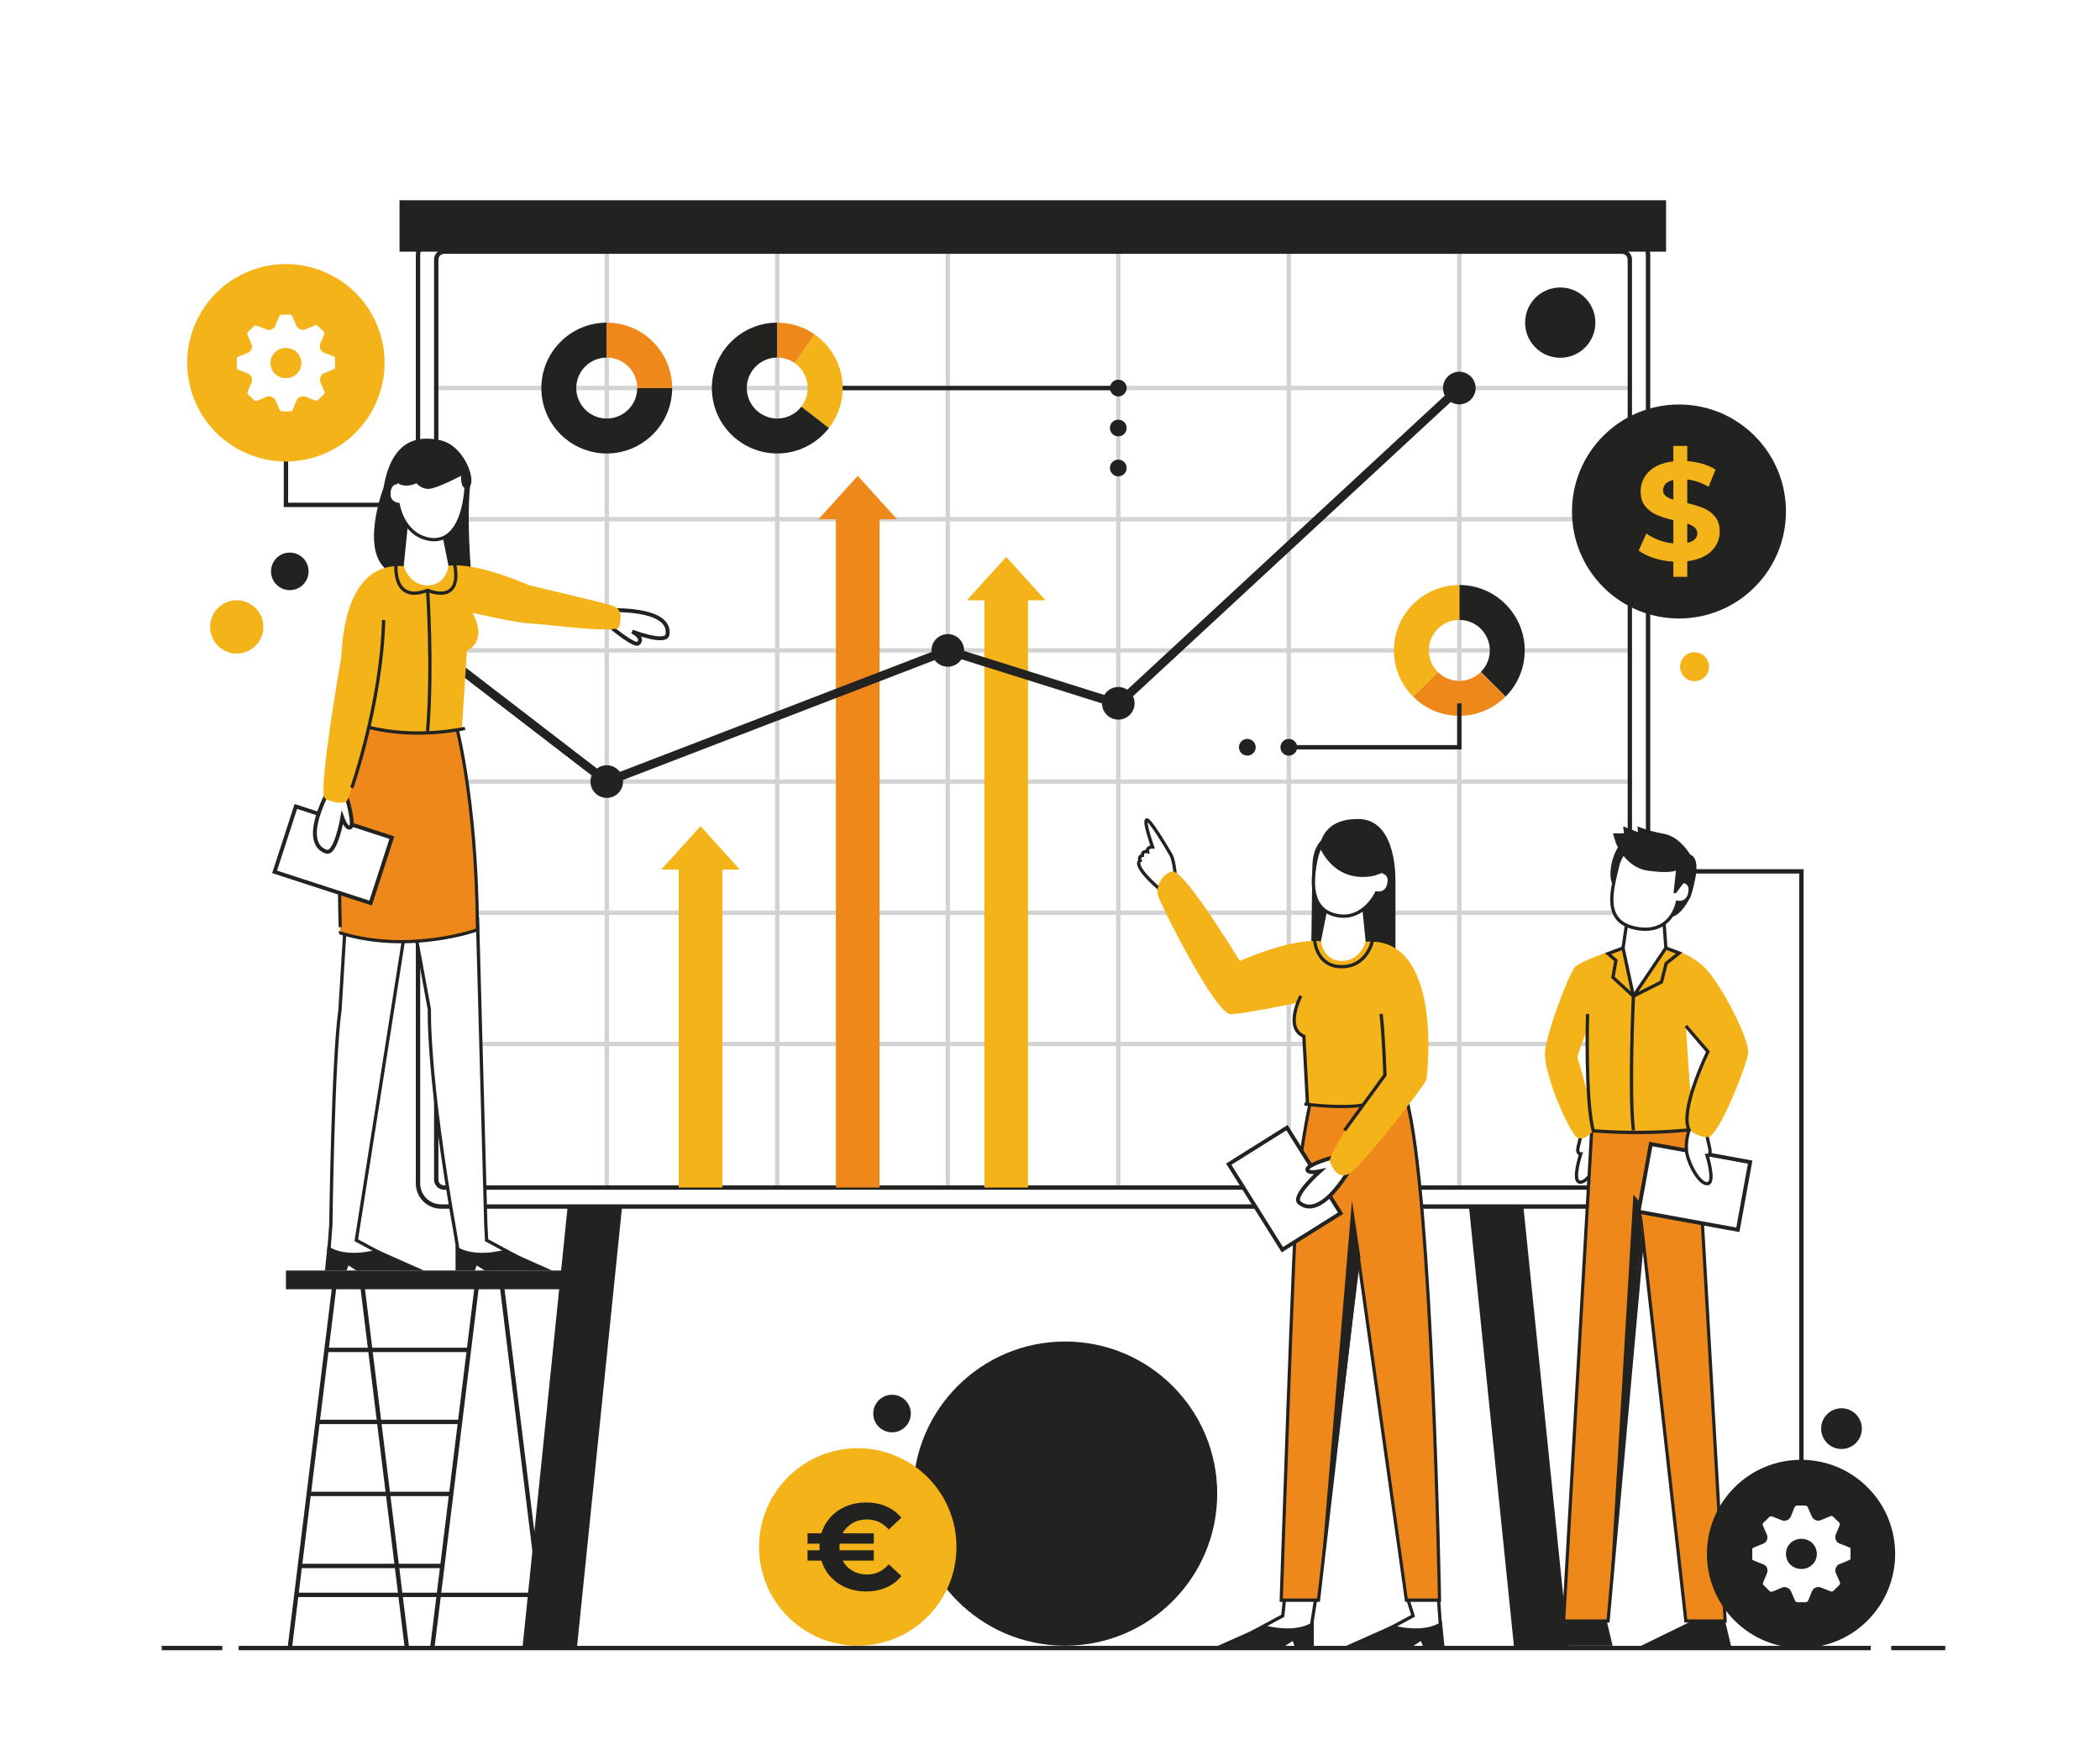 <?xml version="1.0" encoding="utf-8"?>
<!-- Generator: Adobe Illustrator 27.5.0, SVG Export Plug-In . SVG Version: 6.00 Build 0)  -->
<svg version="1.1" xmlns="http://www.w3.org/2000/svg" xmlns:xlink="http://www.w3.org/1999/xlink" x="0px" y="0px"
	 viewBox="0 0 600 500" style="enable-background:new 0 0 600 500;" xml:space="preserve">
<g id="BACKGROUND">
	<rect style="fill:#FFFFFF;" width="600" height="500"/>
</g>
<g id="OBJECTS">
	<g>
		<g>
			<path style="fill:#FFFFFF;stroke:#222221;stroke-width:1.248;stroke-miterlimit:10;" d="M464.29,344.669H126.017
				c-3.637,0-6.586-2.949-6.586-6.586V73.061c0-3.637,2.949-6.586,6.586-6.586H464.29c3.637,0,6.586,2.949,6.586,6.586v265.022
				C470.876,341.72,467.927,344.669,464.29,344.669z"/>
			<g style="opacity:0.2;">
				
					<line style="fill:none;stroke:#222221;stroke-width:1.248;stroke-miterlimit:10;" x1="173.358" y1="71.894" x2="173.358" y2="339.249"/>
				
					<line style="fill:none;stroke:#222221;stroke-width:1.248;stroke-miterlimit:10;" x1="222.076" y1="71.894" x2="222.076" y2="339.249"/>
				
					<line style="fill:none;stroke:#222221;stroke-width:1.248;stroke-miterlimit:10;" x1="270.794" y1="71.894" x2="270.794" y2="339.249"/>
				
					<line style="fill:none;stroke:#222221;stroke-width:1.248;stroke-miterlimit:10;" x1="319.512" y1="71.894" x2="319.512" y2="339.249"/>
				
					<line style="fill:none;stroke:#222221;stroke-width:1.248;stroke-miterlimit:10;" x1="368.231" y1="71.894" x2="368.231" y2="339.249"/>
				
					<line style="fill:none;stroke:#222221;stroke-width:1.248;stroke-miterlimit:10;" x1="416.949" y1="71.894" x2="416.949" y2="339.249"/>
				
					<line style="fill:none;stroke:#222221;stroke-width:1.248;stroke-miterlimit:10;" x1="124.639" y1="110.853" x2="465.869" y2="110.853"/>
				
					<line style="fill:none;stroke:#222221;stroke-width:1.248;stroke-miterlimit:10;" x1="124.639" y1="148.326" x2="465.869" y2="148.326"/>
				
					<line style="fill:none;stroke:#222221;stroke-width:1.248;stroke-miterlimit:10;" x1="465.869" y1="185.799" x2="124.639" y2="185.799"/>
				
					<line style="fill:none;stroke:#222221;stroke-width:1.248;stroke-miterlimit:10;" x1="124.639" y1="223.272" x2="465.869" y2="223.272"/>
				
					<line style="fill:none;stroke:#222221;stroke-width:1.248;stroke-miterlimit:10;" x1="124.639" y1="260.745" x2="465.869" y2="260.745"/>
				
					<line style="fill:none;stroke:#222221;stroke-width:1.248;stroke-miterlimit:10;" x1="124.639" y1="298.218" x2="465.869" y2="298.218"/>
			</g>
			<path style="fill:none;stroke:#222221;stroke-width:1.248;stroke-miterlimit:10;" d="M463.421,339.249H126.886
				c-1.241,0-2.247-1.006-2.247-2.247V74.141c0-1.241,1.006-2.247,2.247-2.247h336.534c1.241,0,2.247,1.006,2.247,2.247v262.862
				C465.667,338.243,464.661,339.249,463.421,339.249z"/>
			<rect x="114.149" y="57.205" style="fill:#222221;" width="361.871" height="14.689"/>
			<polygon style="fill:#222221;" points="164.827,470.795 149.273,470.795 162.187,344.669 177.742,344.669 			"/>
			<polygon style="fill:#222221;" points="432.61,470.795 448.165,470.795 435.25,344.669 419.696,344.669 			"/>
		</g>
		
			<line style="fill:none;stroke:#222221;stroke-width:1.248;stroke-miterlimit:10;" x1="236.839" y1="110.853" x2="319.512" y2="110.853"/>
		<g>
			<polygon style="fill:#EE881A;" points="251.308,339.249 251.308,148.326 256.299,148.326 245.07,135.928 233.842,148.326 
				238.832,148.326 238.832,339.249 			"/>
			<polygon style="fill:#F4B319;" points="293.728,339.249 293.728,171.482 298.719,171.482 287.49,159.084 276.261,171.482 
				281.252,171.482 281.252,339.249 			"/>
			<polygon style="fill:#F4B319;" points="206.394,339.249 206.394,248.413 211.384,248.413 200.156,236.014 188.927,248.413 
				193.917,248.413 193.917,339.249 			"/>
			<polyline style="fill:none;stroke:#222221;stroke-width:2.495;stroke-miterlimit:10;" points="124.639,185.799 173.358,223.272 
				270.794,185.799 319.512,201.098 416.949,110.853 			"/>
			<circle style="fill:#222221;" cx="173.358" cy="223.272" r="4.658"/>
			<circle style="fill:#222221;" cx="270.794" cy="185.799" r="4.658"/>
			<circle style="fill:#222221;" cx="319.512" cy="200.913" r="4.658"/>
			<circle style="fill:#222221;" cx="416.949" cy="110.853" r="4.658"/>
			<g>
				<path style="fill:#222221;" d="M173.358,119.56c-4.801,0-8.707-3.906-8.707-8.707c0-4.801,3.906-8.707,8.707-8.707v-9.981
					c-10.304,0-18.688,8.384-18.688,18.688c0,10.305,8.384,18.688,18.688,18.688s18.688-8.384,18.688-18.688h-9.981
					C182.065,115.654,178.159,119.56,173.358,119.56z"/>
				<path style="fill:#EE881A;" d="M173.358,92.165L173.358,92.165l0,9.981h0c4.801,0,8.707,3.906,8.707,8.707h9.981
					C192.046,100.549,183.662,92.165,173.358,92.165z"/>
			</g>
			<g>
				<path style="fill:#F4B319;" d="M232.745,95.531l-5.698,8.183c2.255,1.575,3.737,4.186,3.737,7.139
					c0,2.004-0.687,3.846-1.829,5.319l7.885,6.097c2.451-3.162,3.926-7.116,3.926-11.416
					C240.765,104.515,237.585,98.912,232.745,95.531z"/>
				<path style="fill:#222221;" d="M222.076,119.56c-4.801,0-8.707-3.906-8.707-8.707c0-4.801,3.906-8.707,8.707-8.707c0,0,0,0,0,0
					v-9.981c0,0,0,0,0,0c-10.305,0-18.688,8.384-18.688,18.688c0,10.305,8.384,18.688,18.688,18.688
					c6.004,0,11.342-2.858,14.763-7.272l-7.885-6.097C227.36,118.229,224.873,119.56,222.076,119.56z"/>
				<path style="fill:#EE881A;" d="M227.047,103.714l5.698-8.183c-3.029-2.115-6.703-3.366-10.669-3.366v9.981
					C223.924,102.146,225.636,102.729,227.047,103.714z"/>
			</g>
			<g>
				<path style="fill:#222221;" d="M416.949,167.111v9.981c4.801,0,8.707,3.906,8.707,8.707c0,2.4-0.977,4.577-2.553,6.154
					l7.054,7.054c3.384-3.384,5.48-8.056,5.48-13.208C435.638,175.495,427.254,167.111,416.949,167.111z"/>
				<path style="fill:#EE881A;" d="M416.949,194.506c-2.4,0-4.577-0.977-6.154-2.553l-7.054,7.054
					c3.384,3.384,8.056,5.48,13.208,5.48c5.153,0,9.825-2.096,13.209-5.48l-7.054-7.054
					C421.527,193.529,419.35,194.506,416.949,194.506z"/>
				<path style="fill:#F4B319;" d="M408.242,185.799c0-4.801,3.906-8.707,8.707-8.707c0,0,0,0,0.001,0v-9.981c0,0,0,0-0.001,0
					c-10.304,0-18.688,8.384-18.688,18.688c0,5.152,2.096,9.824,5.48,13.208l7.054-7.054
					C409.219,190.376,408.242,188.199,408.242,185.799z"/>
			</g>
			<circle style="fill:#222221;" cx="319.512" cy="110.853" r="2.391"/>
			<path style="fill:#222221;" d="M370.622,213.471c0,1.321-1.071,2.391-2.391,2.391c-1.321,0-2.391-1.071-2.391-2.391
				c0-1.321,1.071-2.391,2.391-2.391C369.551,211.08,370.622,212.15,370.622,213.471z"/>
			<path style="fill:#222221;" d="M358.77,213.471c0,1.321-1.071,2.391-2.391,2.391s-2.391-1.071-2.391-2.391
				c0-1.321,1.071-2.391,2.391-2.391S358.77,212.15,358.77,213.471z"/>
			<path style="fill:#222221;" d="M321.904,122.269c0,1.321-1.071,2.391-2.391,2.391c-1.321,0-2.391-1.071-2.391-2.391
				c0-1.321,1.071-2.391,2.391-2.391C320.833,119.878,321.904,120.949,321.904,122.269z"/>
			<path style="fill:#222221;" d="M321.904,133.686c0,1.321-1.071,2.391-2.391,2.391c-1.321,0-2.391-1.071-2.391-2.391
				c0-1.321,1.071-2.391,2.391-2.391C320.833,131.294,321.904,132.365,321.904,133.686z"/>
			<polyline style="fill:none;stroke:#222221;stroke-width:1.248;stroke-miterlimit:10;" points="416.949,200.913 416.949,213.471 
				368.231,213.471 			"/>
		</g>
	</g>
	<g>
		<g>
			<g>
				<g>
					<path style="fill:#222221;" d="M377.478,240.109c0,0-2.514,2.008-2.514,7.772c0,2.655-0.437,29.936-0.437,29.936H398.7v-26.089
						L377.478,240.109z"/>
					<polygon style="fill:#FFFFFF;" points="375.731,277.246 379.786,257.05 388.987,257.05 391.014,277.246 					"/>
					<path style="fill:#FFFFFF;stroke:#222221;stroke-width:0.936;stroke-miterlimit:10;" d="M384.175,237.213
						c0,0-6.519,0.992-8.021,7.66c-1.502,6.668-2.123,15.485,6.386,16.745c7.214,1.068,10.729-6.518,10.729-6.518
						s2.795,0.612,3.522-2.449c0.727-3.061-1.446-3.427-1.446-3.427S397.938,236.395,384.175,237.213z"/>
					<path style="fill:#222221;" d="M377.073,242.044c0,0,3.953,10.508,15.578,8.128l2.429-0.855c0,0,1.415,0.111,1.675,2.411h1.937
						c0,0,0.641-17.484-10.344-17.758C377.364,233.695,377.073,242.044,377.073,242.044z"/>
				</g>
				<g>
					<path style="fill:#EE881A;stroke:#222221;stroke-width:0.908;stroke-miterlimit:10;" d="M374.531,314.129
						c0,0-2.483,11.145-3.667,23.086c-1.185,11.941-4.803,119.924-4.803,119.924h10.657l11.339-98.183l13.771,98.183h9.461
						c0,0-2.05-116.363-9.418-143.01H374.531z"/>
					<polygon style="fill:#222221;" points="388.675,359.122 386.278,342.98 376.718,457.139 					"/>
					<polygon style="fill:#FFFFFF;stroke:#222221;stroke-width:0.936;stroke-miterlimit:10;" points="366.958,457.139 
						366.51,461.583 358.264,466.028 366.062,466.028 371.52,466.028 374.444,466.028 375.848,457.139 					"/>
					<polygon style="fill:#FFFFFF;stroke:#222221;stroke-width:0.936;stroke-miterlimit:10;" points="402.321,457.139 
						403.744,461.583 395.498,466.028 403.296,466.028 408.754,466.028 411.678,466.028 411.015,457.139 					"/>
					<path style="fill:#222221;" d="M375.38,463.169c-5.282,3.75-14.161,1.102-14.161,1.102l-13.443,5.967h19.302l2.25-1.462
						l0.557,1.462h5.495V463.169z"/>
					<path style="fill:#222221;" d="M411.982,463.173c-5.282,3.75-14.114,1.099-14.114,1.099l-13.443,5.967h19.302l2.25-1.462
						l0.557,1.462h6.157L411.982,463.173z"/>
				</g>
				<g>
					
						<rect x="357.413" y="325.007" transform="matrix(0.847 -0.531 0.531 0.847 -124.237 247.072)" style="fill:#FFFFFF;stroke:#222221;stroke-width:1.109;stroke-miterlimit:10;" width="19.65" height="28.851"/>
					<path style="fill:#FFFFFF;stroke:#222221;stroke-width:1.109;stroke-miterlimit:10;" d="M380.63,330.681
						c0,0-6.966,1.948-7.099,3.331c-0.133,1.383,3.556,0.583,3.556,0.583s-8,7.115-5.868,8.962c2.131,1.847,6.584,2.67,13.602-8.163
						L380.63,330.681z"/>
					<path style="fill:#FFFFFF;stroke:#222221;stroke-width:0.936;stroke-miterlimit:10;" d="M335.962,251.926
						c0,0-0.317-5.861-1.426-7.762c-1.109-1.901-6.178-10.519-6.97-9.933c-0.792,0.586,1.743,7.715,1.743,7.715
						s-1.703-0.119-1.426,1.347c0,0-1.584-0.396-1.465,1.069c0,0-1.267,0.238-0.673,1.465c0,0-2.852,1.109,6.574,8.99
						L335.962,251.926z"/>
					<path style="fill:#F4B319;" d="M390.189,269.027c0,0-1.514,5.49-6.817,5.49c-5.302,0-5.973-5.584-5.973-5.584
						s-6.348-1.59-23.191,5.584c0,0-16.072-26.578-19.347-25.566c-3.275,1.012-4.514,4.51-4.046,6.694
						c0.468,2.183,16.453,34.216,20.82,34.06c4.367-0.156,19.533-3.336,19.533-3.336s-3.392,7.018,1.364,9.669l1.055,19.65h15.711
						c0,0-10.209,14.309-9.273,16.336c0.936,2.027,2.246,4.718,5.374,3.314c3.128-1.404,21.834-25.421,22.145-26.98
						C407.857,306.799,412.326,267.316,390.189,269.027z"/>
					<path style="fill:none;stroke:#222221;stroke-width:0.936;stroke-miterlimit:10;" d="M384.15,322.924l11.543-15.813
						c0,0-0.312-10.605-1.092-17.467"/>
					<path style="fill:none;stroke:#222221;stroke-width:0.936;stroke-miterlimit:10;" d="M375.576,268.356
						c0,0,0.332,7.798,7.766,7.798c7.434,0,8.84-7.603,8.84-7.603"/>
					<path style="fill:none;stroke:#222221;stroke-width:0.936;stroke-miterlimit:10;" d="M371.676,284.498
						c0,0-4.835,9.045,0.857,11.541l1.055,19.65"/>
				</g>
			</g>
			<path style="fill:none;stroke:#222221;stroke-width:0.911;stroke-miterlimit:10;" d="M372.69,315.376
				c0,0,10.176,1.404,16.609,0.312"/>
		</g>
		<g>
			<g>
				<path style="fill:#FFFFFF;stroke:#222221;stroke-width:0.936;stroke-miterlimit:10;" d="M456.777,322.087
					c0,0,1.377,3.726,0.602,7.232c-0.775,3.506-3.972,8.819-6.101,8.363c-2.128-0.456,0.364-8.042,0.364-8.042
					s-1.242,0.072-0.728-2.05c0.514-2.122,0.988-4.127,0.988-4.127L456.777,322.087z"/>
				<polygon style="fill:#EE881A;stroke:#222221;stroke-width:0.911;stroke-miterlimit:10;" points="454.81,322.203 
					446.74,463.058 459.45,463.058 469.353,353.152 481.673,463.058 492.902,463.058 484.831,322.087 				"/>
				<polygon style="fill:#222221;" points="448.488,463.058 434.146,470.124 460.743,470.124 459.067,463.058 				"/>
				<polygon style="fill:#222221;" points="482.908,463.288 468.463,470.354 494.624,470.354 492.937,463.288 				"/>
				<polygon style="fill:#222221;" points="469.32,348.741 468.149,342.98 466.689,341.265 459.45,463.058 				"/>
			</g>
			<g>
				
					<rect x="474.33" y="324.824" transform="matrix(0.179 -0.984 0.984 0.179 63.609 754.746)" style="fill:#FFFFFF;stroke:#222221;stroke-width:1.109;stroke-miterlimit:10;" width="19.65" height="28.851"/>
				<polygon style="fill:#FFFFFF;stroke:#222221;stroke-width:0.936;stroke-miterlimit:10;" points="461.698,284.574 
					465.753,257.05 474.954,257.05 476.982,284.574 				"/>
				<path style="fill:#FFFFFF;stroke:#222221;stroke-width:0.936;stroke-miterlimit:10;" d="M482.724,322.441
					c0,0-1.439,3.703-0.721,7.221c0.717,3.518,3.827,8.883,5.962,8.462c2.135-0.421-0.232-8.046-0.232-8.046
					s1.241,0.092,0.762-2.038s-0.92-4.143-0.92-4.143L482.724,322.441z"/>
				<path style="fill:#F4B319;" d="M487.898,277.324c-4.679-5.458-11.93-6.512-11.93-6.512l-9.279,13.762l-2.963-13.762
					c-4.835,1.052-12.008,3.861-13.646,5.342c-1.638,1.482-8.188,18.637-8.655,24.485c-0.468,5.848,7.236,24.042,9.576,24.51
					c2.339,0.468,4.226-2.224,4.226-2.224h27.682c0,0,2.027,1.91,5.069,1.91c3.041,0,11.02-20.25,11.488-23.962
					C499.932,297.161,492.577,282.782,487.898,277.324z M453.589,312.335c0,0-2.339-8.889-2.807-9.825
					c-0.468-0.936,2.807-8.422,2.807-8.422V312.335z M482.908,311.478l-1.248-18.403c0,0,5.848,5.784,6.316,7.361
					C488.444,302.013,482.908,311.478,482.908,311.478z"/>
				<path style="fill:none;stroke:#222221;stroke-width:0.94;stroke-miterlimit:10;" d="M453.589,289.644
					c0,0-0.709,24.738,1.637,33.387l0.892,0.066c8.358,0.622,16.754,0.558,25.102-0.191l1.59-0.143"/>
				<path style="fill:none;stroke:#222221;stroke-width:0.936;stroke-miterlimit:10;" d="M482.81,323.155
					c-3.431-5.202,5.166-22.719,5.166-22.719l-6.316-7.361"/>
				<path style="fill:none;stroke:#222221;stroke-width:0.936;stroke-miterlimit:10;" d="M466.689,322.924
					c-1.248-11.011,0-38.35,0-38.35l-2.963-13.762l-4.289,1.619l2.261,1.93l-0.864,4.835l5.855,5.379"/>
				<polyline style="fill:none;stroke:#222221;stroke-width:0.936;stroke-miterlimit:10;" points="466.689,284.574 
					475.968,270.812 479.773,272.254 476.046,275.199 474.72,280.521 466.689,284.574 				"/>
			</g>
			<g>
				<path style="fill:#222221;" d="M466.211,247.488c-0.94,3.672-2.958,6.326-4.507,5.93c-1.549-0.397-2.042-3.695-1.102-7.366
					c0.94-3.672,2.958-6.327,4.507-5.93C466.658,240.519,467.151,243.817,466.211,247.488z"/>
				<path style="fill:#222221;" d="M482.606,256.877c-1.692,3.392-4.223,5.563-5.654,4.849c-1.431-0.714-1.219-4.042,0.473-7.433
					c1.692-3.392,4.223-5.563,5.654-4.849C484.509,250.158,484.298,253.486,482.606,256.877z"/>
				<path style="fill:#FFFFFF;stroke:#222221;stroke-width:0.936;stroke-miterlimit:10;" d="M470.142,239.876
					c0,0-6.519,0.992-8.021,7.66c-1.502,6.668-4.595,16.217,6.028,17.769c9.538,1.393,11.088-7.543,11.088-7.543
					s2.795,0.612,3.522-2.449c0.727-3.061-1.446-3.427-1.446-3.427S483.905,239.058,470.142,239.876z"/>
				<path style="fill:#222221;" d="M461.698,240.862c0,0,2.651,6.901,8.967,7.837c6.316,0.936,8.188,0,8.188,0l-0.702,6.433h0.702
					l2.46-3.245l1.497,1.497l0.956-0.006c0,0,2.596-8.081-0.858-9.24c0,0-2.885-5.146-7.564-5.965
					c-4.679-0.819-7.486-2.105-7.486-2.105l0.117,1.637l-4.211-1.637l0.234,1.988h-3.164L461.698,240.862z"/>
			</g>
		</g>
		<g>
			<g>
				<g>
					<path style="fill:#FFFFFF;stroke:#222221;stroke-width:0.936;stroke-miterlimit:10;" d="M139.032,354.294l-0.23-4.444
						l-2.381-87.522l-18.5,0.173l4.762,25.88c0,0-0.669,18.533,7.479,64.431l0.936,5.926h2.924h5.458h7.798L139.032,354.294z"/>
					<path style="fill:#FFFFFF;stroke:#222221;stroke-width:0.936;stroke-miterlimit:10;" d="M102.497,349.85L102.497,349.85
						l13.356-84.948l-17.106-2.573l-1.608,26.163c-2.019,14.323-2.612,61.358-2.612,61.358l-0.663,8.889h2.924h5.458h7.798
						l-8.246-4.445L102.497,349.85z"/>
					<path style="fill:#222221;" d="M130.162,355.88c5.282,3.749,14.161,1.102,14.161,1.102l13.443,5.967h-19.302l-2.25-1.462
						l-0.557,1.462h-5.495V355.88z"/>
					<path style="fill:#222221;" d="M93.56,355.884c5.282,3.75,14.114,1.099,14.114,1.099l13.443,5.967h-19.302l-2.25-1.462
						l-0.557,1.462H92.85L93.56,355.884z"/>
					<path style="fill:#EE881A;stroke:#222221;stroke-width:0.908;stroke-miterlimit:10;" d="M101.361,205.717h28.605
						c0,0,6.202,21.289,6.455,59.887c0,0-19.351,7.007-39.142,0.93C97.279,266.534,95.524,228.408,101.361,205.717z"/>
				</g>
				<g>
					<path style="fill:#222221;" d="M109.594,139.288c0,0-7.103,18.473,1.527,23.932h23.493c0,0-1.382-14.376-0.246-24.967
						l-23.247-2.325L109.594,139.288z"/>
					<polygon style="fill:#FFFFFF;" points="129.811,169.957 125.756,149.76 116.555,149.76 114.528,169.957 					"/>
					<path style="fill:#FFFFFF;stroke:#222221;stroke-width:0.936;stroke-miterlimit:10;" d="M127.78,129.763
						c0,0,5.85,2.885,5.371,9.704c-0.612,8.713-3.943,16.113-11.047,14.463c-7.104-1.649-8.339-9.807-8.339-9.807
						s-2.85-0.249-2.632-3.388c0.219-3.138,2.402-2.84,2.402-2.84S114.887,124.878,127.78,129.763z"/>
					<path style="fill:#222221;" d="M113.761,138.064c0,0,1.624,1.473,5.25,0c0,0,1.404,1.802,3.743,1.568
						c2.339-0.234,9.004-3.704,9.004-3.704s-0.274,3.524,1.393,3.539c3.807,0.033,0.211-11.931-7.199-13.661
						c-7.41-1.73-14.197,0.624-16.359,13.483l1.849,0.578C111.443,139.866,111.924,137.431,113.761,138.064z"/>
				</g>
				<g>
					<path style="fill:#FFFFFF;stroke:#222221;stroke-width:1.109;stroke-miterlimit:10;" d="M174.964,179.454
						c0,0,6.367,5.276,7.404,4.352c1.794-1.598-1.755-3.392-1.755-3.392s9.616,3.676,10.084,0.895
						c0.468-2.781-1.251-6.668-14.154-7.023L174.964,179.454z"/>
					
						<rect x="85.409" y="229.853" transform="matrix(0.309 -0.951 0.951 0.309 -166.524 259.264)" style="fill:#FFFFFF;stroke:#222221;stroke-width:1.109;stroke-miterlimit:10;" width="19.65" height="28.851"/>
					<path style="fill:#FFFFFF;stroke:#222221;stroke-width:1.109;stroke-miterlimit:10;" d="M99.276,228.525
						c0,0,1.999,6.952,0.892,7.791c-1.107,0.839-2.362-2.72-2.362-2.72s-1.856,10.544-4.547,9.7
						c-2.691-0.844-5.729-4.202-0.193-15.862L99.276,228.525z"/>
					<path style="fill:#F4B319;" d="M174.804,172.967c-3.275-1.012-23.471-5.739-23.471-5.739
						c-16.843-7.174-23.191-5.584-23.191-5.584s-0.67,5.584-5.973,5.584c-5.302,0-6.817-5.49-6.817-5.49
						c-13.916-1.076-17.316,14.126-17.846,25.954l-0.001-0.001c0,0-6.76,38.567-4.703,40.306c1.451,1.227,5.973,1.978,6.473,0.528
						c0.284-0.825,4.958-13.305,6.208-20.745c3.15,0.584,7.285,1.207,11.286,1.368l15.183-0.749l1.456-22.499
						c6.304-3.343,1.531-10.853,1.531-10.853s12.336,2.909,16.703,3.065c4.367,0.156,24.797,3.096,25.265,0.913
						C177.377,176.843,178.079,173.979,174.804,172.967z M116.721,209.077c0.004,0.006,0.007,0.01,0.01,0.015
						C116.728,209.087,116.724,209.082,116.721,209.077z"/>
					<path style="fill:none;stroke:#222221;stroke-width:0.936;stroke-miterlimit:10;" d="M132.852,208.087
						c0,0-13.684,3.166-27.368-0.307"/>
					<path style="fill:none;stroke:#222221;stroke-width:0.936;stroke-miterlimit:10;" d="M100.502,225.097
						c0,0,8.489-24.137,9.113-47.997"/>
					<path style="fill:none;stroke:#222221;stroke-width:0.936;stroke-miterlimit:10;" d="M113.163,160.685
						c0,0-1.403,11.931,9.006,7.954c0,0,10.254,4.562,7.642-7.954"/>
					<path style="fill:none;stroke:#222221;stroke-width:0.936;stroke-miterlimit:10;" d="M122.169,168.639
						c0,0,1.482,21.808,0,40.243"/>
				</g>
			</g>
			<g>
				<rect x="81.699" y="362.95" style="fill:#222221;" width="79.069" height="5.35"/>
				
					<line style="fill:none;stroke:#222221;stroke-width:1.248;stroke-miterlimit:10;" x1="95.735" y1="365.625" x2="82.799" y2="470.795"/>
				
					<line style="fill:none;stroke:#222221;stroke-width:1.248;stroke-miterlimit:10;" x1="136.439" y1="365.625" x2="123.503" y2="470.795"/>
				
					<line style="fill:none;stroke:#222221;stroke-width:1.248;stroke-miterlimit:10;" x1="143.204" y1="365.625" x2="156.141" y2="470.795"/>
				
					<line style="fill:none;stroke:#222221;stroke-width:1.248;stroke-miterlimit:10;" x1="103.334" y1="365.625" x2="116.271" y2="470.795"/>
				
					<line style="fill:none;stroke:#222221;stroke-width:1.248;stroke-miterlimit:10;" x1="93.275" y1="385.624" x2="133.979" y2="385.624"/>
				
					<line style="fill:none;stroke:#222221;stroke-width:1.248;stroke-miterlimit:10;" x1="90.702" y1="406.196" x2="131.406" y2="406.196"/>
				
					<line style="fill:none;stroke:#222221;stroke-width:1.248;stroke-miterlimit:10;" x1="88.363" y1="426.768" x2="129.067" y2="426.768"/>
				
					<line style="fill:none;stroke:#222221;stroke-width:1.248;stroke-miterlimit:10;" x1="85.442" y1="447.34" x2="126.146" y2="447.34"/>
				
					<line style="fill:none;stroke:#222221;stroke-width:1.248;stroke-miterlimit:10;" x1="84.668" y1="455.601" x2="154.272" y2="455.601"/>
			</g>
		</g>
	</g>
	<g>
		<g>
			
				<line style="fill:none;stroke:#222221;stroke-width:1.248;stroke-miterlimit:10;" x1="68.189" y1="470.795" x2="534.502" y2="470.795"/>
			
				<line style="fill:none;stroke:#222221;stroke-width:1.248;stroke-miterlimit:10;" x1="540.35" y1="470.795" x2="555.79" y2="470.795"/>
			
				<line style="fill:none;stroke:#222221;stroke-width:1.248;stroke-miterlimit:10;" x1="63.51" y1="470.795" x2="46.21" y2="470.795"/>
		</g>
		<circle style="fill:#222221;" cx="304.328" cy="426.676" r="43.448"/>
		<circle style="fill:#222221;" cx="445.785" cy="92.165" r="10.042"/>
		<path style="fill:#222221;" d="M88.166,163.22c0,2.964-2.403,5.367-5.367,5.367c-2.964,0-5.367-2.403-5.367-5.367
			c0-2.964,2.403-5.367,5.367-5.367C85.763,157.853,88.166,160.255,88.166,163.22z"/>
		<circle style="fill:#222221;" cx="254.869" cy="403.805" r="5.367"/>
		<path style="fill:#222221;" d="M531.862,409.157c-0.576,3.16-3.604,5.254-6.764,4.679c-3.16-0.576-5.254-3.604-4.679-6.764
			c0.576-3.16,3.604-5.254,6.764-4.679C530.343,402.969,532.437,405.997,531.862,409.157z"/>
		<path style="fill:#F4B319;" d="M488.263,189.964c0.273,2.269-1.346,4.329-3.615,4.601c-2.269,0.272-4.329-1.346-4.601-3.615
			s1.346-4.329,3.615-4.601C485.931,186.077,487.991,187.695,488.263,189.964z"/>
		
			<ellipse transform="matrix(0.707 -0.707 0.707 0.707 -106.824 100.302)" style="fill:#F4B319;" cx="67.664" cy="179.099" rx="7.614" ry="7.614"/>
		<g>
			
				<ellipse transform="matrix(0.707 -0.707 0.707 0.707 -163.137 493.953)" style="fill:#222221;" cx="514.685" cy="443.9" rx="26.895" ry="26.895"/>
			<g>
				<path style="fill:#FFFFFF;" d="M500.649,445.582c0-1.081,0-2.163,0-3.244c1.005-0.551,2.086-0.929,3.142-1.361
					c1.015-0.415,1.474-1.589,1.021-2.595c-0.375-0.833-0.728-1.676-1.1-2.511c-0.165-0.371-0.108-0.665,0.197-0.946
					c0.504-0.464,1.001-0.939,1.468-1.441c0.314-0.337,0.633-0.411,1.053-0.241c0.943,0.382,1.893,0.747,2.841,1.116
					c0.764,0.297,2.021-0.246,2.33-1.003c0.361-0.884,0.729-1.766,1.081-2.654c0.173-0.436,0.448-0.656,0.945-0.632
					c0.663,0.032,1.33,0.027,1.994,0.001c0.459-0.018,0.743,0.16,0.92,0.577c0.356,0.841,0.739,1.672,1.094,2.514
					c0.435,1.033,1.63,1.522,2.643,1.082c0.857-0.373,1.726-0.719,2.584-1.089c0.393-0.169,0.701-0.115,1.004,0.205
					c0.471,0.497,0.964,0.977,1.476,1.432c0.329,0.292,0.404,0.593,0.236,0.992c-0.378,0.9-0.739,1.807-1.111,2.709
					c-0.351,0.853,0.163,2.08,1.019,2.413c1.083,0.422,2.19,0.785,3.233,1.308c0,1.081,0,2.163,0,3.244
					c-1.085,0.577-2.244,0.984-3.373,1.458c-0.684,0.287-1.194,1.595-0.897,2.269c0.385,0.875,0.763,1.752,1.161,2.621
					c0.208,0.455,0.165,0.811-0.235,1.156c-0.487,0.42-0.945,0.877-1.382,1.35c-0.313,0.338-0.633,0.415-1.054,0.243
					c-0.884-0.361-1.778-0.701-2.665-1.055c-0.989-0.394-2.202,0.128-2.586,1.105c-0.319,0.812-0.668,1.612-0.98,2.427
					c-0.187,0.486-0.478,0.73-1.03,0.696c-0.642-0.04-1.289-0.029-1.932-0.003c-0.457,0.018-0.745-0.154-0.923-0.573
					c-0.389-0.918-0.793-1.83-1.193-2.743c-0.323-0.738-1.63-1.251-2.364-0.936c-0.897,0.384-1.802,0.753-2.696,1.145
					c-0.433,0.19-0.774,0.152-1.111-0.219c-0.447-0.491-0.924-0.958-1.423-1.397c-0.355-0.312-0.411-0.631-0.233-1.047
					c0.351-0.821,0.678-1.653,1.025-2.476c0.465-1.104-0.013-2.225-1.123-2.646C502.676,446.441,501.63,446.092,500.649,445.582z
					 M514.681,448.205c2.468,0.001,4.416-1.886,4.413-4.275c-0.004-2.463-1.914-4.341-4.414-4.339
					c-2.477,0.002-4.412,1.879-4.406,4.275C510.28,446.339,512.173,448.203,514.681,448.205z"/>
			</g>
			<polyline style="fill:none;stroke:#222221;stroke-width:1.248;stroke-miterlimit:10;" points="483.766,248.923 514.685,248.923 
				514.685,422.137 			"/>
		</g>
		<g>
			<polyline style="fill:none;stroke:#222221;stroke-width:1.248;stroke-miterlimit:10;" points="81.698,126.76 81.698,144.227 
				109.903,144.227 			"/>
			<g>
				
					<ellipse transform="matrix(0.931 -0.364 0.364 0.931 -32.129 36.822)" style="fill:#F4B319;" cx="81.699" cy="103.714" rx="28.204" ry="28.204"/>
				<g>
					<path style="fill:#FFFFFF;" d="M67.663,105.397c0-1.081,0-2.163,0-3.244c1.005-0.551,2.086-0.929,3.143-1.361
						c1.015-0.415,1.474-1.589,1.021-2.595c-0.375-0.833-0.728-1.676-1.1-2.511c-0.165-0.371-0.108-0.665,0.197-0.946
						c0.504-0.464,1.001-0.939,1.468-1.441c0.314-0.337,0.633-0.411,1.053-0.241c0.943,0.382,1.893,0.747,2.841,1.116
						c0.764,0.297,2.021-0.246,2.33-1.003c0.361-0.884,0.728-1.766,1.081-2.654c0.174-0.436,0.448-0.656,0.945-0.632
						c0.663,0.032,1.33,0.027,1.994,0.001c0.459-0.018,0.743,0.16,0.92,0.577c0.356,0.841,0.739,1.672,1.094,2.514
						c0.435,1.033,1.63,1.522,2.643,1.082c0.857-0.373,1.726-0.719,2.583-1.089c0.393-0.169,0.701-0.116,1.005,0.205
						c0.471,0.497,0.964,0.977,1.476,1.432c0.329,0.293,0.404,0.593,0.236,0.992c-0.378,0.9-0.739,1.807-1.111,2.709
						c-0.351,0.853,0.163,2.08,1.019,2.413c1.084,0.422,2.19,0.785,3.233,1.308c0,1.081,0,2.163,0,3.244
						c-1.085,0.577-2.244,0.984-3.373,1.458c-0.684,0.287-1.194,1.595-0.897,2.269c0.385,0.875,0.763,1.752,1.161,2.621
						c0.208,0.454,0.165,0.811-0.235,1.156c-0.487,0.42-0.945,0.877-1.382,1.35c-0.313,0.338-0.633,0.415-1.054,0.243
						c-0.885-0.361-1.778-0.701-2.665-1.055c-0.988-0.394-2.202,0.128-2.586,1.105c-0.319,0.812-0.668,1.612-0.98,2.427
						c-0.187,0.486-0.478,0.73-1.03,0.696c-0.642-0.04-1.289-0.029-1.932-0.003c-0.457,0.018-0.745-0.154-0.923-0.573
						c-0.389-0.918-0.793-1.83-1.193-2.743c-0.323-0.738-1.63-1.251-2.364-0.937c-0.897,0.384-1.802,0.753-2.696,1.145
						c-0.433,0.19-0.774,0.152-1.111-0.219c-0.447-0.491-0.924-0.958-1.423-1.397c-0.355-0.312-0.411-0.631-0.233-1.047
						c0.351-0.821,0.678-1.652,1.025-2.476c0.465-1.104-0.013-2.225-1.123-2.647C69.69,106.256,68.644,105.906,67.663,105.397z
						 M81.695,108.019c2.468,0.001,4.417-1.886,4.412-4.275c-0.004-2.463-1.914-4.341-4.414-4.339
						c-2.477,0.002-4.412,1.879-4.406,4.275C77.294,106.154,79.188,108.018,81.695,108.019z"/>
				</g>
			</g>
		</g>
		<g>
			
				<ellipse transform="matrix(0.707 -0.707 0.707 0.707 37.225 382.037)" style="fill:#222221;" cx="479.773" cy="146.084" rx="30.572" ry="30.572"/>
			<g>
				<g>
					<path style="fill:#F4B319;" d="M488.962,157.441c-1.591,1.552-3.886,2.513-6.883,2.884v4.456h-3.978v-4.336
						c-1.963-0.106-3.832-0.45-5.608-1.034c-1.778-0.583-3.209-1.299-4.297-2.148l2.188-4.854c1.008,0.743,2.188,1.367,3.541,1.87
						s2.745,0.822,4.177,0.955v-6.644c-1.882-0.45-3.475-0.955-4.774-1.511c-1.3-0.557-2.387-1.372-3.262-2.447
						c-0.875-1.074-1.313-2.5-1.313-4.277c0-2.201,0.802-4.091,2.408-5.669c1.603-1.577,3.918-2.539,6.941-2.884v-4.416h3.978v4.336
						c3.263,0.266,5.954,1.074,8.077,2.427l-1.99,4.893c-1.99-1.14-4.018-1.83-6.087-2.069v6.763
						c1.857,0.424,3.428,0.908,4.715,1.452c1.285,0.544,2.366,1.353,3.242,2.426c0.875,1.075,1.312,2.487,1.312,4.237
						C491.349,154.027,490.554,155.89,488.962,157.441z M475.915,141.668c0.503,0.425,1.233,0.782,2.187,1.074v-5.649
						c-1.008,0.239-1.75,0.617-2.227,1.134c-0.478,0.517-0.716,1.121-0.716,1.81C475.158,140.7,475.41,141.244,475.915,141.668z
						 M484.229,154.04c0.476-0.478,0.715-1.048,0.715-1.711c0-0.663-0.245-1.207-0.736-1.631c-0.491-0.424-1.2-0.796-2.129-1.114
						v5.49C483.035,154.863,483.751,154.517,484.229,154.04z"/>
				</g>
			</g>
		</g>
		<g>
			<circle style="fill:#F4B319;" cx="245.07" cy="441.92" r="28.204"/>
			<g>
				<path style="fill:#222221;" d="M253.931,446.871l3.616,3.369c-1.17,1.429-2.616,2.517-4.336,3.266
					c-1.72,0.749-3.646,1.123-5.776,1.123c-2.036,0-3.926-0.363-5.67-1.086c-1.743-0.726-3.224-1.757-4.44-3.092
					c-1.219-1.334-2.096-2.877-2.634-4.634h-3.967v-2.949h3.442c-0.024-0.211-0.036-0.526-0.036-0.949
					c0-0.42,0.011-0.737,0.036-0.949h-3.442v-2.949h3.967c0.539-1.754,1.416-3.3,2.634-4.634c1.216-1.334,2.697-2.363,4.44-3.089
					c1.744-0.726,3.635-1.089,5.67-1.089c2.13,0,4.056,0.374,5.776,1.123c1.72,0.749,3.166,1.826,4.336,3.232l-3.616,3.369
					c-1.709-1.917-3.78-2.877-6.215-2.877c-1.544,0-2.926,0.351-4.143,1.051c-1.217,0.703-2.153,1.674-2.809,2.914h8.883v2.949
					h-9.76c-0.024,0.211-0.036,0.529-0.036,0.949c0,0.423,0.011,0.737,0.036,0.949h9.76v2.949h-8.883
					c0.656,1.24,1.592,2.212,2.809,2.914c1.217,0.703,2.599,1.054,4.143,1.054C250.173,449.786,252.245,448.814,253.931,446.871z"/>
			</g>
		</g>
	</g>
</g>
</svg>
